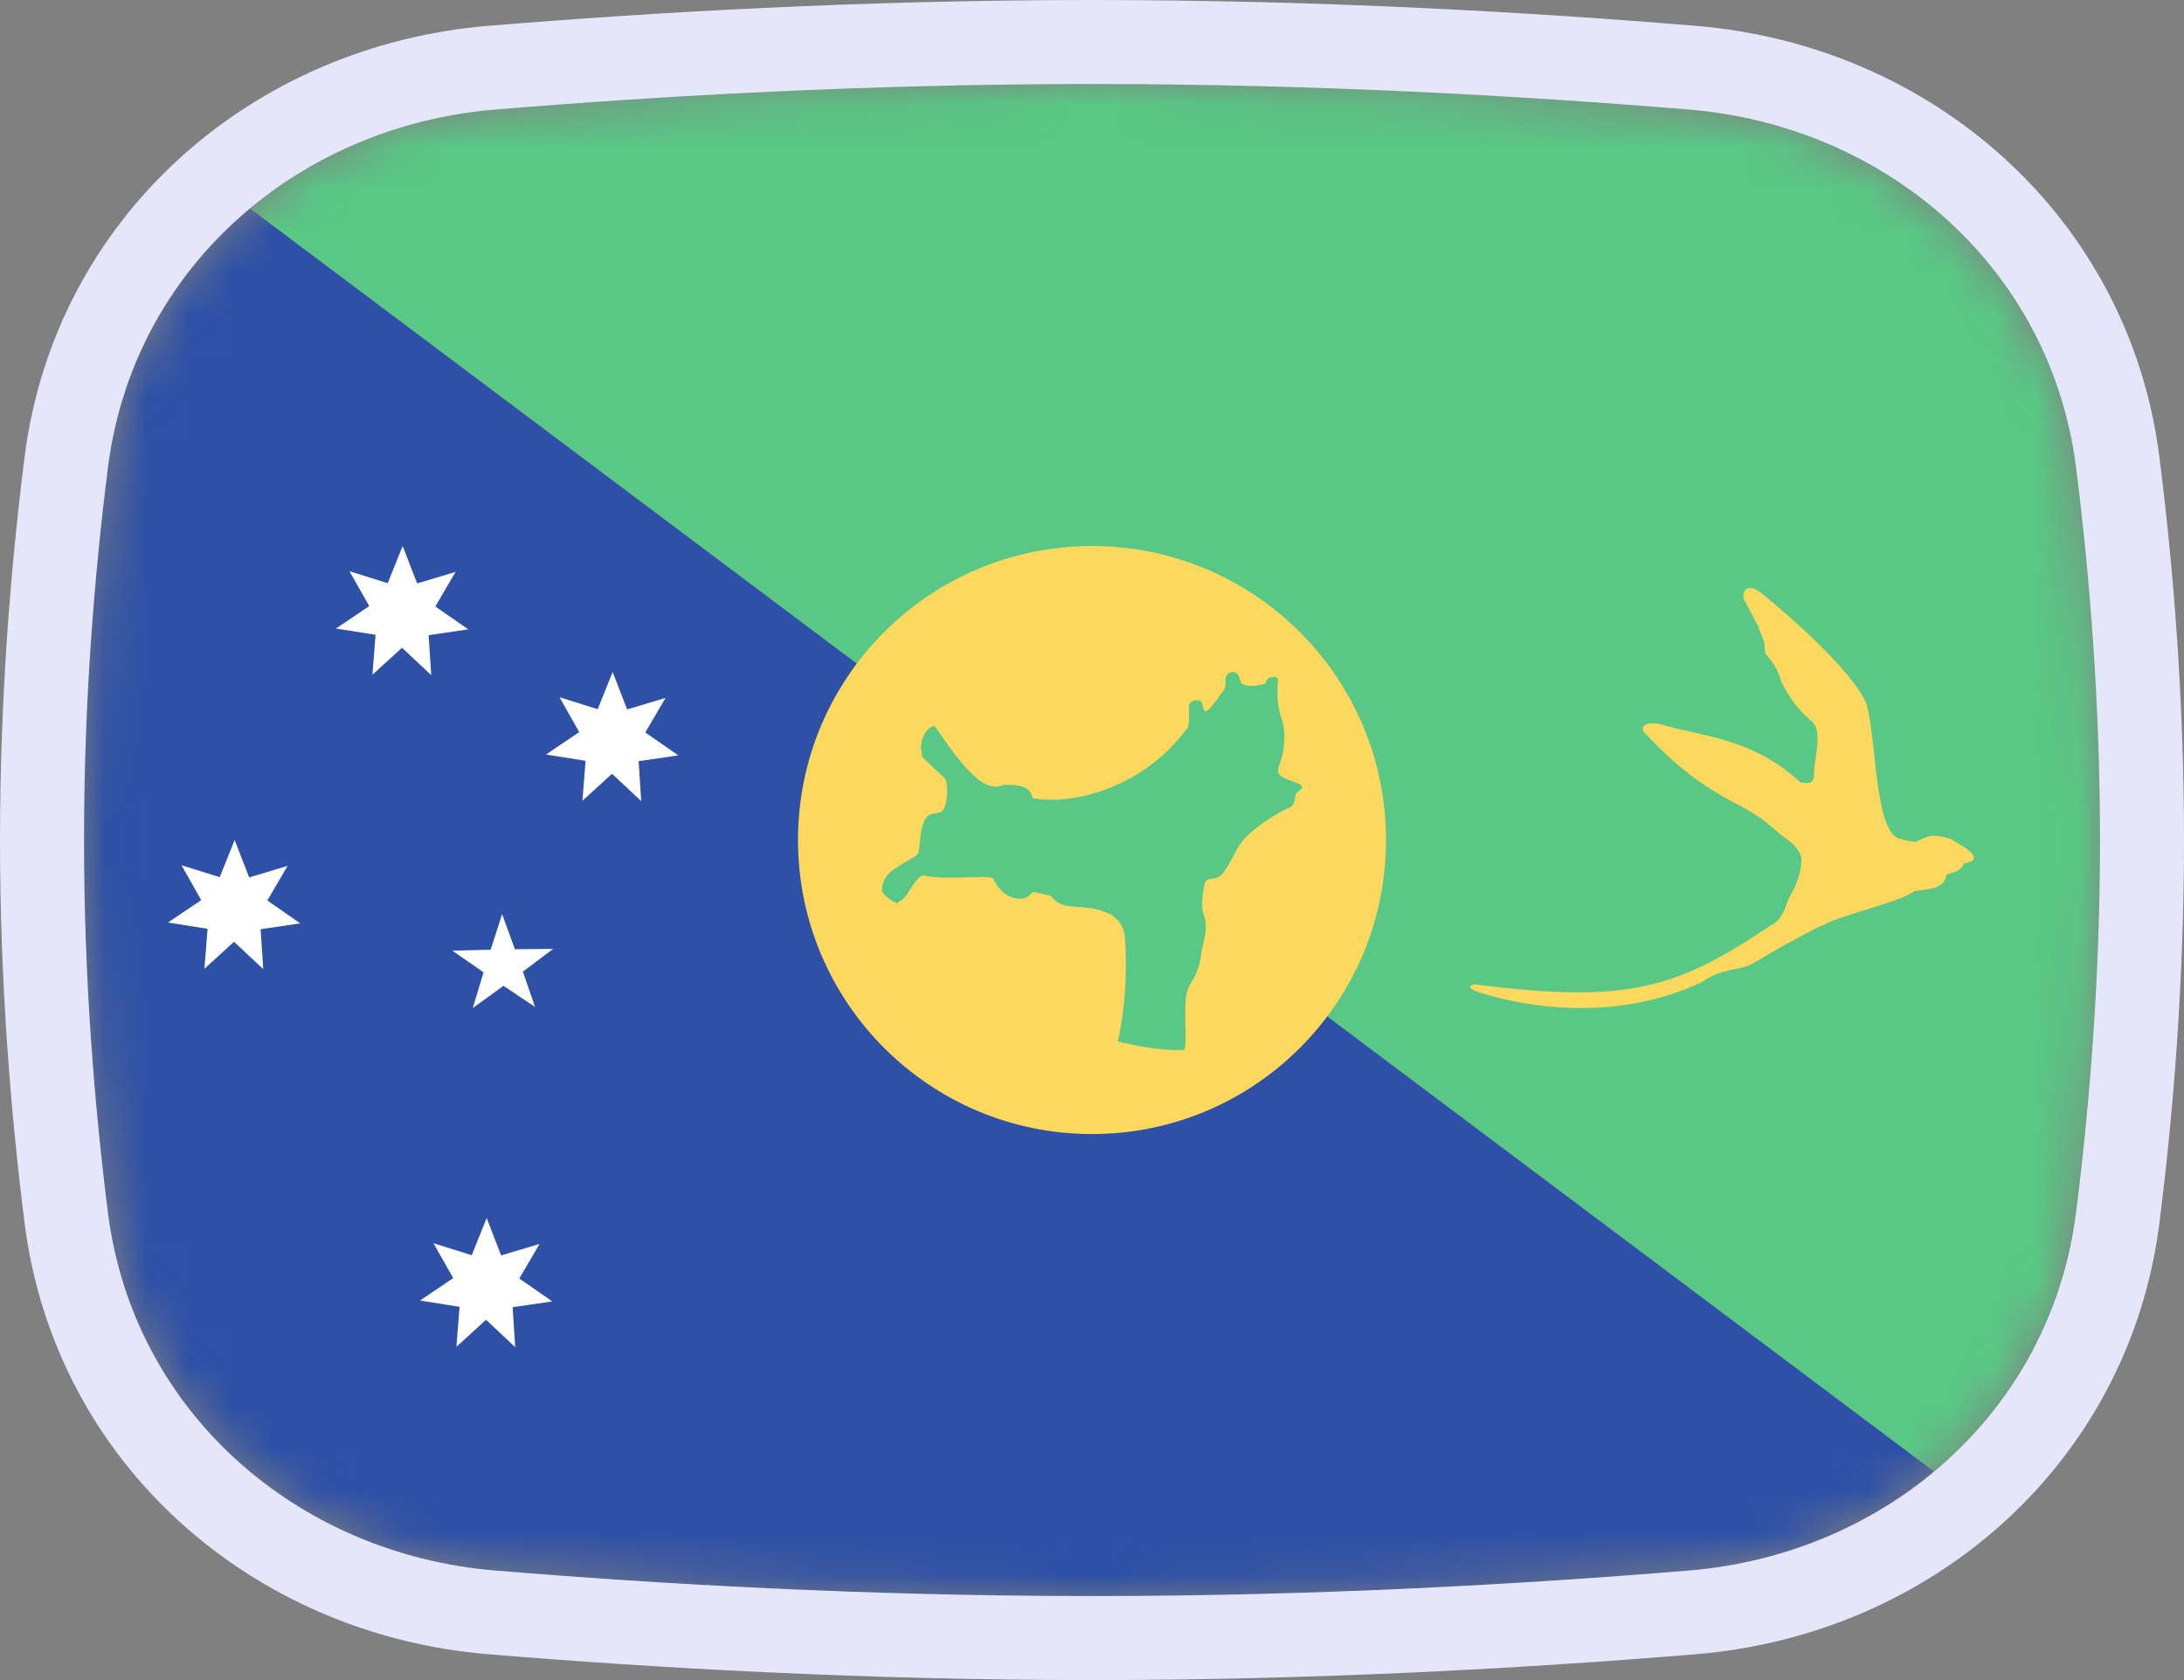 <svg width="52" height="40" viewBox="0 0 52 40" fill="none" xmlns="http://www.w3.org/2000/svg">
<rect x="0" y="0" width="52" height="40" fill="#808080" stroke="none"/>
<mask id="mask0_1_32030" style="mask-type:alpha" maskUnits="userSpaceOnUse" x="2" y="2" width="48" height="36">
<path d="M2.569 11.136C3.167 6.412 7.042 3.002 11.786 2.609C15.641 2.289 20.62 2 26 2C31.38 2 36.359 2.289 40.214 2.609C44.959 3.002 48.833 6.412 49.431 11.136C49.752 13.676 50 16.704 50 20C50 23.296 49.752 26.324 49.431 28.864C48.833 33.587 44.959 36.998 40.214 37.391C36.359 37.711 31.38 38 26 38C20.62 38 15.641 37.711 11.786 37.391C7.042 36.998 3.167 33.587 2.569 28.864C2.248 26.324 2 23.296 2 20C2 16.704 2.248 13.676 2.569 11.136Z" fill="#00D0BF"/>
</mask>
<g mask="url(#mask0_1_32030)">
<rect x="2" y="-4" width="48" height="49" fill="#59C785"/>
<path d="M44.457 16.823C44.303 16.218 42.925 14.913 41.889 14.083C41.642 13.916 41.48 14.015 41.513 14.254C41.642 14.468 41.738 14.703 41.867 14.917C41.903 15.059 41.971 15.159 42.007 15.301C42.007 15.301 42.018 15.547 42.039 15.569C42.362 15.921 42.405 16.221 42.405 16.221C42.591 16.577 42.756 16.837 43.083 17.129C43.448 17.357 43.179 18.066 43.19 18.443C43.19 18.682 43.018 18.654 42.867 18.625C41.681 17.542 40.505 17.539 39.469 17.225C39.064 17.183 39.057 17.375 39.19 17.481C39.914 18.251 40.595 18.775 41.491 19.213C41.642 19.305 41.792 19.398 41.943 19.491C42.115 19.633 42.287 19.776 42.459 19.918C42.856 20.175 42.889 20.41 42.889 20.431C42.9 20.912 42.642 21.286 42.566 21.436C42.431 21.946 42.158 22.034 42.158 22.034C39.942 23.52 38.781 23.904 35.189 23.445C35.136 23.416 34.792 23.473 35.189 23.616C36.103 23.919 38.349 24.404 40.521 23.382C41.043 23.018 41.392 23.137 41.77 22.92C42.39 22.54 43.276 22.066 43.437 22.013C43.921 21.756 45.276 21.468 45.588 21.211C45.946 21.183 46.318 21.136 46.343 20.83C46.461 20.754 46.633 20.809 46.761 20.56C47.045 20.511 46.997 20.41 46.997 20.41C46.925 20.21 46.66 20.128 46.47 19.982C46.19 19.89 45.997 19.861 45.792 19.961C45.728 19.99 45.663 20.018 45.599 20.047C45.599 20.047 45.298 20.004 45.298 19.982C44.629 19.946 44.694 17.742 44.457 16.823L44.457 16.823Z" fill="#FCD95E"/>
<path d="M50 38L2 2V38H50Z" fill="#2E50A6"/>
<path d="M10.268 16.074L9.572 15.422L8.867 16.065L8.942 15.114L8 14.964L8.791 14.43L8.321 13.6L9.231 13.885L9.587 13L9.932 13.89L10.846 13.616L10.365 14.44L11.149 14.984L10.205 15.123L10.268 16.074L10.268 16.074Z" fill="white"/>
<path d="M6.268 23.074L5.572 22.422L4.867 23.065L4.942 22.114L4 21.964L4.791 21.43L4.321 20.6L5.231 20.885L5.587 20L5.932 20.89L6.846 20.616L6.365 21.44L7.149 21.984L6.205 22.123L6.268 23.074L6.268 23.074Z" fill="white"/>
<path d="M12.268 32.074L11.572 31.422L10.867 32.065L10.942 31.114L10 30.964L10.791 30.43L10.321 29.6L11.231 29.885L11.587 29L11.932 29.89L12.846 29.616L12.365 30.44L13.149 30.984L12.205 31.123L12.268 32.074L12.268 32.074Z" fill="white"/>
<path d="M15.268 19.074L14.572 18.422L13.867 19.065L13.942 18.114L13 17.964L13.791 17.43L13.321 16.6L14.231 16.885L14.587 16L14.932 16.89L15.846 16.616L15.365 17.44L16.149 17.984L15.205 18.123L15.268 19.074L15.268 19.074Z" fill="white"/>
<path d="M12.739 23.973L11.988 23.472L11.256 24L11.514 23.15L10.772 22.635L11.682 22.611L11.955 21.764L12.26 22.6L13.171 22.592L12.449 23.133L12.739 23.973L12.739 23.973Z" fill="white"/>
<path d="M26 27C29.866 27 33 23.866 33 20C33 16.134 29.866 13 26 13C22.134 13 19 16.134 19 20C19 23.866 22.134 27 26 27Z" fill="#FCD95E"/>
<path d="M22.257 17.288C22.696 17.912 23.36 18.959 23.895 18.685C24.312 18.687 24.527 18.717 24.584 19.005C25.568 19.179 27.221 18.748 28.25 17.358C28.25 17.358 28.336 17.37 28.306 16.842C28.312 16.612 28.61 16.658 28.617 16.733C28.658 16.847 28.651 16.933 28.707 16.935C28.834 16.892 29.007 16.597 29.152 16.41C29.191 16.328 29.17 16.241 29.179 16.137C29.256 15.942 29.447 15.984 29.487 16.086C29.523 16.152 29.524 16.203 29.56 16.269C29.754 16.403 30.103 16.278 30.131 16.278C30.165 16.114 30.267 16.129 30.267 16.129C30.396 16.1 30.345 16.112 30.43 16.158C30.355 17.042 30.598 17.081 30.578 17.534C30.586 18.041 30.43 18.184 30.43 18.377C30.48 18.613 31.199 18.622 30.946 18.821C30.724 18.944 30.947 19.175 30.612 19.265C29.638 19.778 29.451 20.218 29.451 20.218C29.451 20.218 29.206 20.697 29.179 20.697C29.016 21.017 28.809 20.843 28.694 20.999C28.637 21.195 28.572 21.629 28.687 21.855C28.744 22.165 28.68 22.334 28.608 22.644C28.544 23.291 28.296 23.389 28.268 23.616C28.153 23.859 28.292 24.999 28.183 24.999C27.458 25.014 26.902 24.855 26.615 24.796C26.895 23.545 26.786 22.447 26.786 22.334C26.715 21.44 25.495 21.657 25.308 21.538C25.153 21.504 25.056 21.374 25.002 21.317C24.829 21.298 24.765 21.257 24.593 21.238C24.507 21.283 24.558 21.329 24.366 21.391C23.88 21.451 23.665 20.951 23.665 20.951C23.689 20.782 22.572 20.985 21.964 20.838C21.715 20.983 21.606 21.409 21.402 21.459C21.397 21.591 21.067 21.351 21 21.221C20.987 20.843 21.318 20.676 21.318 20.676C21.581 20.484 21.737 20.453 21.864 20.32C21.928 19.991 21.895 19.747 22.031 19.5C22.145 19.312 22.314 19.4 22.428 19.316C22.551 19.231 22.604 18.677 22.49 18.526C22.49 18.526 21.998 18.065 21.971 18.037C21.81 17.56 22.158 17.253 22.257 17.288L22.257 17.288Z" fill="#59C785"/>
</g>
<path d="M11.704 1.612C6.531 2.041 2.239 5.777 1.577 11.01C1.252 13.584 1 16.655 1 20C1 23.345 1.252 26.416 1.577 28.99C2.239 34.223 6.531 37.959 11.704 38.388C15.578 38.709 20.585 39 26 39C31.415 39 36.422 38.709 40.297 38.388C45.469 37.959 49.761 34.223 50.423 28.99C50.748 26.416 51 23.345 51 20C51 16.655 50.748 13.584 50.423 11.01C49.761 5.777 45.469 2.041 40.297 1.612C36.422 1.291 31.415 1 26 1C20.585 1 15.578 1.291 11.704 1.612Z" stroke="#E6E6FA" stroke-width="2"/>
</svg>
